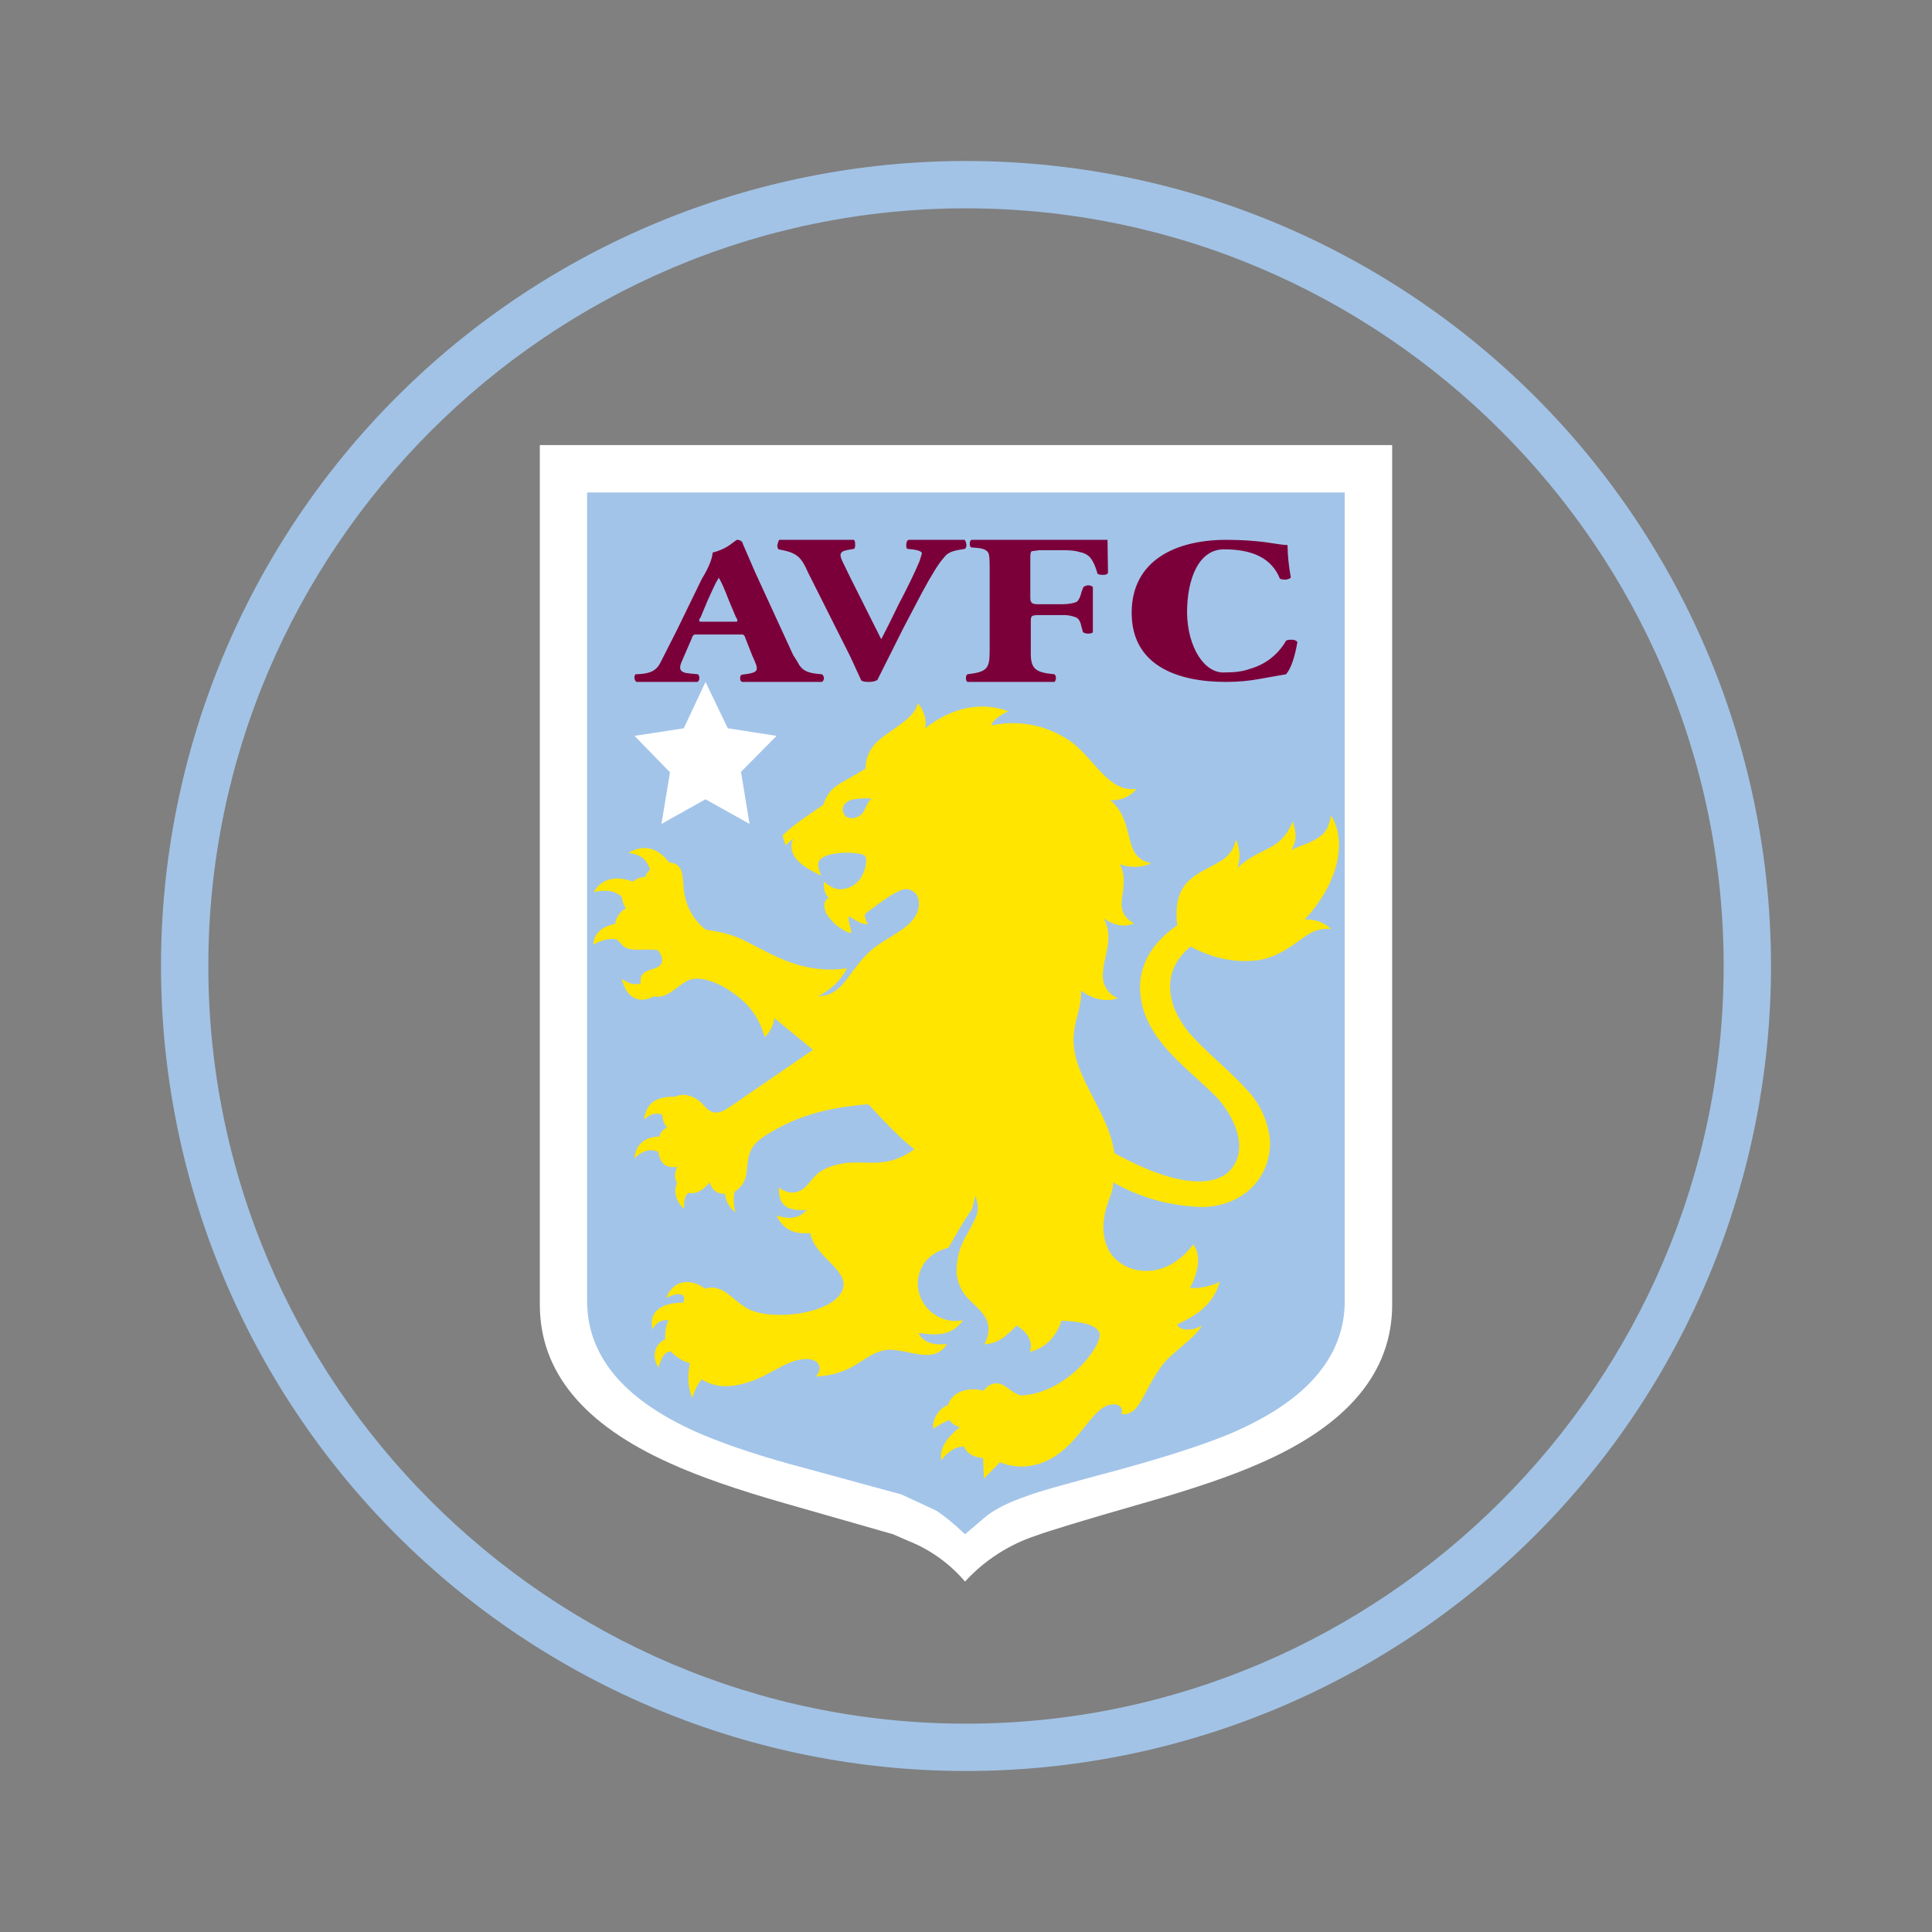 <svg width="24" height="24" viewBox="0 0 24 24" fill="none" xmlns="http://www.w3.org/2000/svg">
<rect x="0" y="0" width="24" height="24" fill="#808080" stroke="none"/>
<path fill-rule="evenodd" clip-rule="evenodd" d="M12 21.412C17.176 21.412 21.412 17.177 21.412 12C21.412 6.824 17.176 2.588 12 2.588C6.824 2.588 2.588 6.824 2.588 12C2.588 17.177 6.824 21.412 12 21.412ZM12 22C14.652 22 17.196 20.946 19.071 19.071C20.946 17.196 22 14.652 22 12C22 9.348 20.946 6.804 19.071 4.929C17.196 3.054 14.652 2 12 2C9.348 2 6.804 3.054 4.929 4.929C3.054 6.804 2 9.348 2 12C2 14.652 3.054 17.196 4.929 19.071C6.804 20.946 9.348 22 12 22Z" fill="#A2C3E6"/>
<path d="M17.294 5.529H6.706V16.206C6.706 17.041 7.247 17.694 8.323 18.177C8.682 18.341 9.159 18.506 9.758 18.677L11.094 19.059L11.282 19.141C11.555 19.249 11.798 19.423 11.988 19.647C12.228 19.384 12.532 19.188 12.87 19.076C13.029 19.018 13.47 18.882 14.188 18.677C14.812 18.5 15.294 18.335 15.641 18.182C16.741 17.706 17.294 17.047 17.294 16.206V5.529Z" fill="white"/>
<path d="M11.629 18.765C11.746 18.841 11.864 18.941 11.988 19.059L12.258 18.829C12.382 18.735 12.552 18.653 12.764 18.582C12.911 18.523 13.305 18.418 13.941 18.247C14.493 18.094 14.929 17.953 15.235 17.829C16.217 17.424 16.705 16.865 16.705 16.159V6.118H7.293V16.159C7.293 16.865 7.776 17.418 8.729 17.823C9.052 17.959 9.476 18.1 10.011 18.241L11.199 18.565L11.629 18.765Z" fill="#A3C4E9"/>
<path d="M9.647 9.141L9.041 9.047L8.764 8.471L8.494 9.047L7.882 9.141L8.323 9.594L8.217 10.235L8.764 9.929L9.311 10.235L9.205 9.588L9.647 9.141Z" fill="white"/>
<path d="M10.235 10.941C10.229 11.035 10.241 11.1 10.294 11.153C10.218 11.2 10.235 11.276 10.265 11.347C10.334 11.461 10.44 11.548 10.565 11.594C10.594 11.553 10.524 11.453 10.547 11.382C10.635 11.441 10.724 11.488 10.782 11.482C10.741 11.412 10.735 11.365 10.753 11.347C10.912 11.229 11.1 11.082 11.212 11.053C11.3 11.023 11.394 11.082 11.412 11.182C11.43 11.3 11.377 11.394 11.294 11.476C11.141 11.618 10.935 11.688 10.777 11.847C10.524 12.094 10.471 12.365 10.165 12.377C10.335 12.282 10.429 12.194 10.524 12.029C9.924 12.112 9.553 11.823 9.182 11.653C9.018 11.582 8.853 11.565 8.765 11.547C8.63 11.442 8.538 11.291 8.506 11.123C8.465 10.918 8.524 10.735 8.312 10.712C8.194 10.565 8.035 10.465 7.806 10.594C7.924 10.612 8.018 10.641 8.076 10.8C8.059 10.823 8.018 10.859 8.018 10.894C7.941 10.9 7.918 10.906 7.865 10.953C7.665 10.876 7.471 10.906 7.376 11.082C7.518 11.053 7.624 11.053 7.724 11.141C7.735 11.2 7.741 11.235 7.776 11.282C7.741 11.302 7.71 11.33 7.686 11.364C7.663 11.398 7.648 11.436 7.641 11.476C7.476 11.512 7.376 11.594 7.371 11.735C7.488 11.665 7.606 11.653 7.665 11.671C7.706 11.706 7.735 11.771 7.818 11.788C7.906 11.812 8.076 11.782 8.177 11.806C8.218 11.865 8.229 11.9 8.224 11.935C8.212 12.088 7.929 11.988 7.959 12.218C7.859 12.241 7.8 12.212 7.724 12.159C7.776 12.382 7.924 12.482 8.124 12.377C8.288 12.412 8.394 12.259 8.541 12.182C8.688 12.112 8.9 12.206 9.018 12.276C9.206 12.394 9.4 12.541 9.5 12.882C9.565 12.823 9.612 12.735 9.618 12.647L10.1 13.041L9.071 13.747C9 13.794 8.924 13.841 8.847 13.812C8.788 13.794 8.747 13.729 8.694 13.682C8.612 13.618 8.506 13.571 8.388 13.623C8.206 13.623 8.035 13.659 8 13.906C8.059 13.859 8.118 13.812 8.229 13.847C8.229 13.906 8.247 13.959 8.288 14.006C8.229 14.035 8.194 14.082 8.194 14.118C8.018 14.123 7.9 14.206 7.882 14.388C7.976 14.3 8.059 14.265 8.177 14.306C8.206 14.482 8.3 14.512 8.412 14.494C8.382 14.576 8.371 14.629 8.412 14.694C8.353 14.812 8.418 14.959 8.5 15.012C8.494 14.941 8.5 14.853 8.553 14.818C8.647 14.835 8.718 14.8 8.818 14.688C8.826 14.731 8.85 14.769 8.885 14.795C8.92 14.821 8.963 14.833 9.006 14.829C9.018 14.929 9.065 15.006 9.135 15.059C9.113 14.976 9.109 14.89 9.124 14.806C9.3 14.688 9.265 14.553 9.294 14.4C9.324 14.229 9.424 14.153 9.577 14.065C9.871 13.888 10.229 13.759 10.788 13.718C10.965 13.906 11.141 14.106 11.359 14.276C11.024 14.518 10.794 14.418 10.518 14.447C10.394 14.459 10.229 14.506 10.141 14.594C10.065 14.665 10.024 14.753 9.935 14.794C9.871 14.823 9.782 14.829 9.676 14.753C9.671 14.971 9.771 15.047 10.024 15.029C9.935 15.123 9.841 15.159 9.647 15.1C9.729 15.271 9.859 15.335 10.065 15.318C10.118 15.612 10.547 15.776 10.471 16.012C10.365 16.329 9.571 16.418 9.282 16.253C9.076 16.135 8.988 15.947 8.753 16.006C8.618 15.9 8.376 15.865 8.276 16.124C8.453 16.035 8.529 16.082 8.488 16.182C8.177 16.182 8.059 16.323 8.106 16.512C8.165 16.412 8.224 16.394 8.306 16.4C8.272 16.473 8.258 16.555 8.265 16.635C8.112 16.712 8.106 16.865 8.177 16.988C8.218 16.888 8.235 16.794 8.335 16.788C8.394 16.853 8.471 16.906 8.571 16.935C8.535 17.094 8.547 17.241 8.6 17.365C8.635 17.253 8.671 17.188 8.718 17.135C8.876 17.235 9.047 17.235 9.212 17.194C9.547 17.118 9.759 16.882 10.018 16.882C10.165 16.882 10.235 16.982 10.135 17.1C10.347 17.088 10.459 17.041 10.559 16.994C10.718 16.912 10.818 16.812 10.971 16.776C11.229 16.718 11.588 16.982 11.765 16.694C11.559 16.724 11.441 16.641 11.412 16.559C11.665 16.594 11.823 16.588 11.965 16.4C11.902 16.413 11.838 16.413 11.776 16.4C11.714 16.387 11.655 16.362 11.602 16.325C11.55 16.289 11.506 16.243 11.472 16.189C11.438 16.135 11.416 16.075 11.406 16.012C11.382 15.865 11.435 15.588 11.782 15.5C11.9 15.294 11.959 15.188 12.076 15.018L12.118 14.853C12.141 14.929 12.159 15 12.135 15.088C12.094 15.206 12 15.335 11.941 15.476C11.894 15.594 11.882 15.712 11.882 15.812C11.894 15.929 11.941 16.041 12.024 16.129C12.171 16.282 12.377 16.4 12.229 16.7C12.388 16.688 12.476 16.623 12.63 16.465C12.747 16.541 12.841 16.653 12.794 16.794C12.994 16.741 13.118 16.606 13.188 16.406C13.471 16.418 13.623 16.465 13.659 16.559C13.7 16.718 13.247 17.312 12.682 17.335C12.588 17.312 12.518 17.229 12.447 17.2C12.388 17.171 12.294 17.176 12.218 17.276C12.041 17.229 11.835 17.276 11.777 17.453C11.671 17.488 11.576 17.629 11.594 17.747C11.63 17.724 11.753 17.647 11.8 17.641C11.812 17.682 11.882 17.718 11.924 17.729C11.688 17.912 11.677 18.065 11.694 18.141C11.8 17.994 11.918 17.965 11.976 17.971C12.018 18.065 12.094 18.1 12.212 18.112L12.223 18.365L12.424 18.165C12.671 18.27 12.935 18.206 13.118 18.082C13.459 17.859 13.6 17.418 13.853 17.447C13.912 17.447 13.959 17.5 13.929 17.565C13.994 17.576 14.053 17.553 14.1 17.506C14.2 17.406 14.259 17.194 14.447 16.947C14.565 16.794 14.847 16.623 14.93 16.465C14.8 16.547 14.641 16.523 14.623 16.453C14.859 16.341 15.065 16.218 15.153 15.923C15.038 15.98 14.91 16.006 14.782 16C14.888 15.8 14.924 15.594 14.823 15.459C14.5 15.882 14.112 15.812 13.953 15.712C13.829 15.635 13.718 15.524 13.706 15.253C13.706 15.188 13.718 15.076 13.753 14.971C13.788 14.865 13.829 14.782 13.829 14.688C14.172 14.883 14.559 14.988 14.953 14.994C15.459 14.976 15.788 14.618 15.777 14.171C15.754 13.924 15.646 13.693 15.471 13.518C15.253 13.277 14.953 13.047 14.753 12.806C14.653 12.676 14.576 12.535 14.553 12.406C14.506 12.2 14.541 11.965 14.788 11.759C15.059 11.9 15.312 11.953 15.553 11.935C15.8 11.924 15.994 11.794 16.182 11.653C16.271 11.594 16.359 11.524 16.535 11.541C16.492 11.5 16.44 11.467 16.383 11.447C16.326 11.427 16.266 11.419 16.206 11.424C16.594 11.012 16.753 10.482 16.535 10.129C16.5 10.335 16.418 10.382 16.347 10.424C16.253 10.482 16.176 10.494 16.041 10.559C16.112 10.441 16.106 10.347 16.059 10.206C15.894 10.594 15.677 10.5 15.371 10.782C15.411 10.667 15.405 10.54 15.353 10.429C15.343 10.482 15.322 10.533 15.292 10.577C15.262 10.622 15.222 10.66 15.177 10.688C14.9 10.865 14.559 10.906 14.623 11.494C14.271 11.741 14.141 12.035 14.165 12.329C14.182 12.576 14.294 12.8 14.476 13.012C14.665 13.235 14.93 13.441 15.124 13.641C15.323 13.865 15.518 14.253 15.294 14.523C15.147 14.706 14.724 14.812 13.841 14.323C13.794 13.9 13.429 13.471 13.353 13.088C13.324 12.941 13.335 12.818 13.365 12.688C13.394 12.571 13.435 12.453 13.429 12.306C13.582 12.423 13.759 12.447 13.888 12.4C13.831 12.378 13.781 12.338 13.748 12.286C13.714 12.235 13.697 12.174 13.7 12.112C13.7 11.888 13.847 11.665 13.712 11.412C13.824 11.482 13.947 11.529 14.088 11.471C13.771 11.288 14.065 11.047 13.912 10.735C14.024 10.782 14.182 10.782 14.3 10.723C13.924 10.647 14.123 10.223 13.794 9.941C13.935 9.947 14.047 9.888 14.118 9.8C13.777 9.847 13.606 9.447 13.318 9.223C13.175 9.12 13.013 9.047 12.84 9.01C12.668 8.974 12.49 8.974 12.318 9.012C12.318 8.965 12.412 8.888 12.524 8.835C12.171 8.706 11.806 8.8 11.494 9.047C11.503 8.991 11.499 8.934 11.483 8.88C11.466 8.826 11.438 8.777 11.4 8.735C11.359 8.959 10.982 9.088 10.847 9.271C10.784 9.349 10.751 9.447 10.753 9.547C10.418 9.759 10.324 9.741 10.224 10C10.053 10.118 9.847 10.253 9.724 10.376C9.724 10.412 9.747 10.459 9.759 10.5L9.853 10.418C9.836 10.453 9.829 10.492 9.833 10.532C9.836 10.571 9.849 10.608 9.871 10.641C9.947 10.759 10.106 10.829 10.2 10.877C10.141 10.729 10.159 10.688 10.229 10.647C10.377 10.565 10.718 10.588 10.747 10.635C10.788 10.694 10.735 10.953 10.553 11.023C10.418 11.076 10.329 11.035 10.229 10.947L10.235 10.941ZM10.823 9.923C10.747 9.994 10.753 10.1 10.665 10.141C10.606 10.177 10.535 10.165 10.506 10.141C10.465 10.094 10.447 10.035 10.506 9.976C10.565 9.912 10.712 9.918 10.829 9.918L10.823 9.923Z" fill="#FFE500"/>
<path d="M9.217 7.882C9.241 7.882 9.252 7.9 9.258 7.923L9.346 8.147C9.435 8.341 9.435 8.353 9.211 8.382C9.205 8.387 9.201 8.394 9.198 8.401C9.195 8.408 9.193 8.416 9.194 8.424C9.194 8.447 9.199 8.459 9.217 8.471H10.211C10.229 8.459 10.235 8.441 10.235 8.424C10.235 8.4 10.223 8.388 10.211 8.376C10.076 8.365 9.97 8.353 9.911 8.229L9.852 8.135L9.382 7.112L9.229 6.759C9.223 6.723 9.194 6.706 9.152 6.706L9.064 6.771C9.005 6.812 8.941 6.841 8.852 6.865C8.852 6.923 8.811 7.041 8.717 7.194L8.411 7.823L8.199 8.241C8.135 8.359 8.029 8.371 7.894 8.376C7.888 8.383 7.885 8.391 7.883 8.399C7.881 8.407 7.88 8.415 7.882 8.424C7.882 8.447 7.894 8.459 7.905 8.471H8.664C8.676 8.465 8.688 8.447 8.688 8.424C8.688 8.406 8.682 8.388 8.67 8.376C8.529 8.359 8.405 8.376 8.464 8.229L8.594 7.929C8.599 7.9 8.617 7.888 8.629 7.882H9.217ZM8.694 7.723C8.682 7.712 8.682 7.694 8.705 7.665L8.788 7.465C8.847 7.335 8.888 7.241 8.929 7.176C8.964 7.235 9.005 7.329 9.052 7.453L9.141 7.665C9.164 7.694 9.164 7.718 9.152 7.723H8.694ZM11.458 7.353C11.57 7.147 11.658 7 11.729 6.923C11.788 6.841 11.893 6.835 11.988 6.818C11.999 6.806 12.005 6.794 12.005 6.771C12.005 6.753 11.994 6.712 11.982 6.706H11.288C11.264 6.712 11.258 6.747 11.258 6.765C11.258 6.788 11.258 6.806 11.27 6.818C11.311 6.824 11.452 6.829 11.452 6.876L11.423 6.971C11.364 7.112 11.276 7.294 11.164 7.506L11.046 7.747L10.947 7.941L10.558 7.165L10.464 6.971C10.405 6.847 10.464 6.841 10.611 6.818C10.62 6.804 10.624 6.787 10.623 6.771C10.623 6.753 10.623 6.712 10.605 6.706H9.682C9.67 6.712 9.664 6.747 9.658 6.765C9.652 6.788 9.658 6.8 9.67 6.824C9.905 6.865 9.952 6.918 10.041 7.118L10.564 8.159L10.699 8.453C10.717 8.465 10.746 8.471 10.788 8.471C10.835 8.471 10.87 8.465 10.899 8.447L11.223 7.8L11.458 7.353ZM12.799 6.941C12.799 6.894 12.799 6.859 12.817 6.847L12.911 6.835H13.211C13.299 6.835 13.364 6.841 13.417 6.859C13.476 6.871 13.511 6.894 13.535 6.918C13.57 6.953 13.605 7.024 13.635 7.129C13.658 7.141 13.682 7.141 13.711 7.141C13.735 7.141 13.752 7.135 13.764 7.118L13.758 6.706H12.07C12.053 6.712 12.047 6.729 12.047 6.747C12.047 6.771 12.047 6.788 12.064 6.8L12.135 6.806C12.211 6.812 12.252 6.829 12.276 6.865C12.294 6.9 12.294 6.976 12.294 7.1V8.082C12.294 8.306 12.264 8.347 12.017 8.376C12.005 8.388 11.999 8.4 11.999 8.424C11.999 8.447 12.005 8.459 12.017 8.471H13.099C13.111 8.459 13.117 8.441 13.117 8.424C13.117 8.4 13.111 8.388 13.099 8.376C12.852 8.353 12.799 8.306 12.805 8.082V7.729C12.805 7.688 12.805 7.665 12.823 7.653C12.829 7.647 12.852 7.641 12.899 7.641H13.194C13.254 7.638 13.314 7.648 13.37 7.671C13.405 7.688 13.423 7.729 13.435 7.788L13.453 7.853C13.47 7.865 13.494 7.871 13.517 7.871C13.546 7.871 13.57 7.865 13.576 7.853V7.294C13.57 7.282 13.546 7.271 13.517 7.271C13.496 7.272 13.475 7.28 13.458 7.294L13.435 7.353C13.423 7.412 13.399 7.459 13.376 7.476C13.335 7.494 13.276 7.506 13.188 7.506H12.894C12.852 7.506 12.829 7.5 12.817 7.488C12.805 7.476 12.799 7.459 12.799 7.423V6.941ZM15.235 6.706C14.6 6.706 14.058 6.965 14.058 7.612C14.058 8.259 14.611 8.471 15.229 8.471C15.376 8.471 15.511 8.459 15.641 8.435L15.976 8.376C16.035 8.306 16.082 8.176 16.117 7.976C16.105 7.959 16.082 7.947 16.052 7.947C16.017 7.947 15.994 7.947 15.976 7.959C15.927 8.045 15.861 8.121 15.782 8.182C15.703 8.242 15.613 8.286 15.517 8.312C15.435 8.341 15.341 8.353 15.223 8.353C14.964 8.376 14.752 8.041 14.746 7.612C14.746 7.194 14.888 6.824 15.205 6.824C15.57 6.824 15.8 6.941 15.899 7.188C15.923 7.2 15.947 7.2 15.976 7.2C16.011 7.194 16.035 7.182 16.035 7.171C16.01 7.039 15.996 6.905 15.994 6.771C15.935 6.771 15.847 6.753 15.717 6.735C15.582 6.718 15.423 6.706 15.235 6.706Z" fill="#7B003A"/>
</svg>
